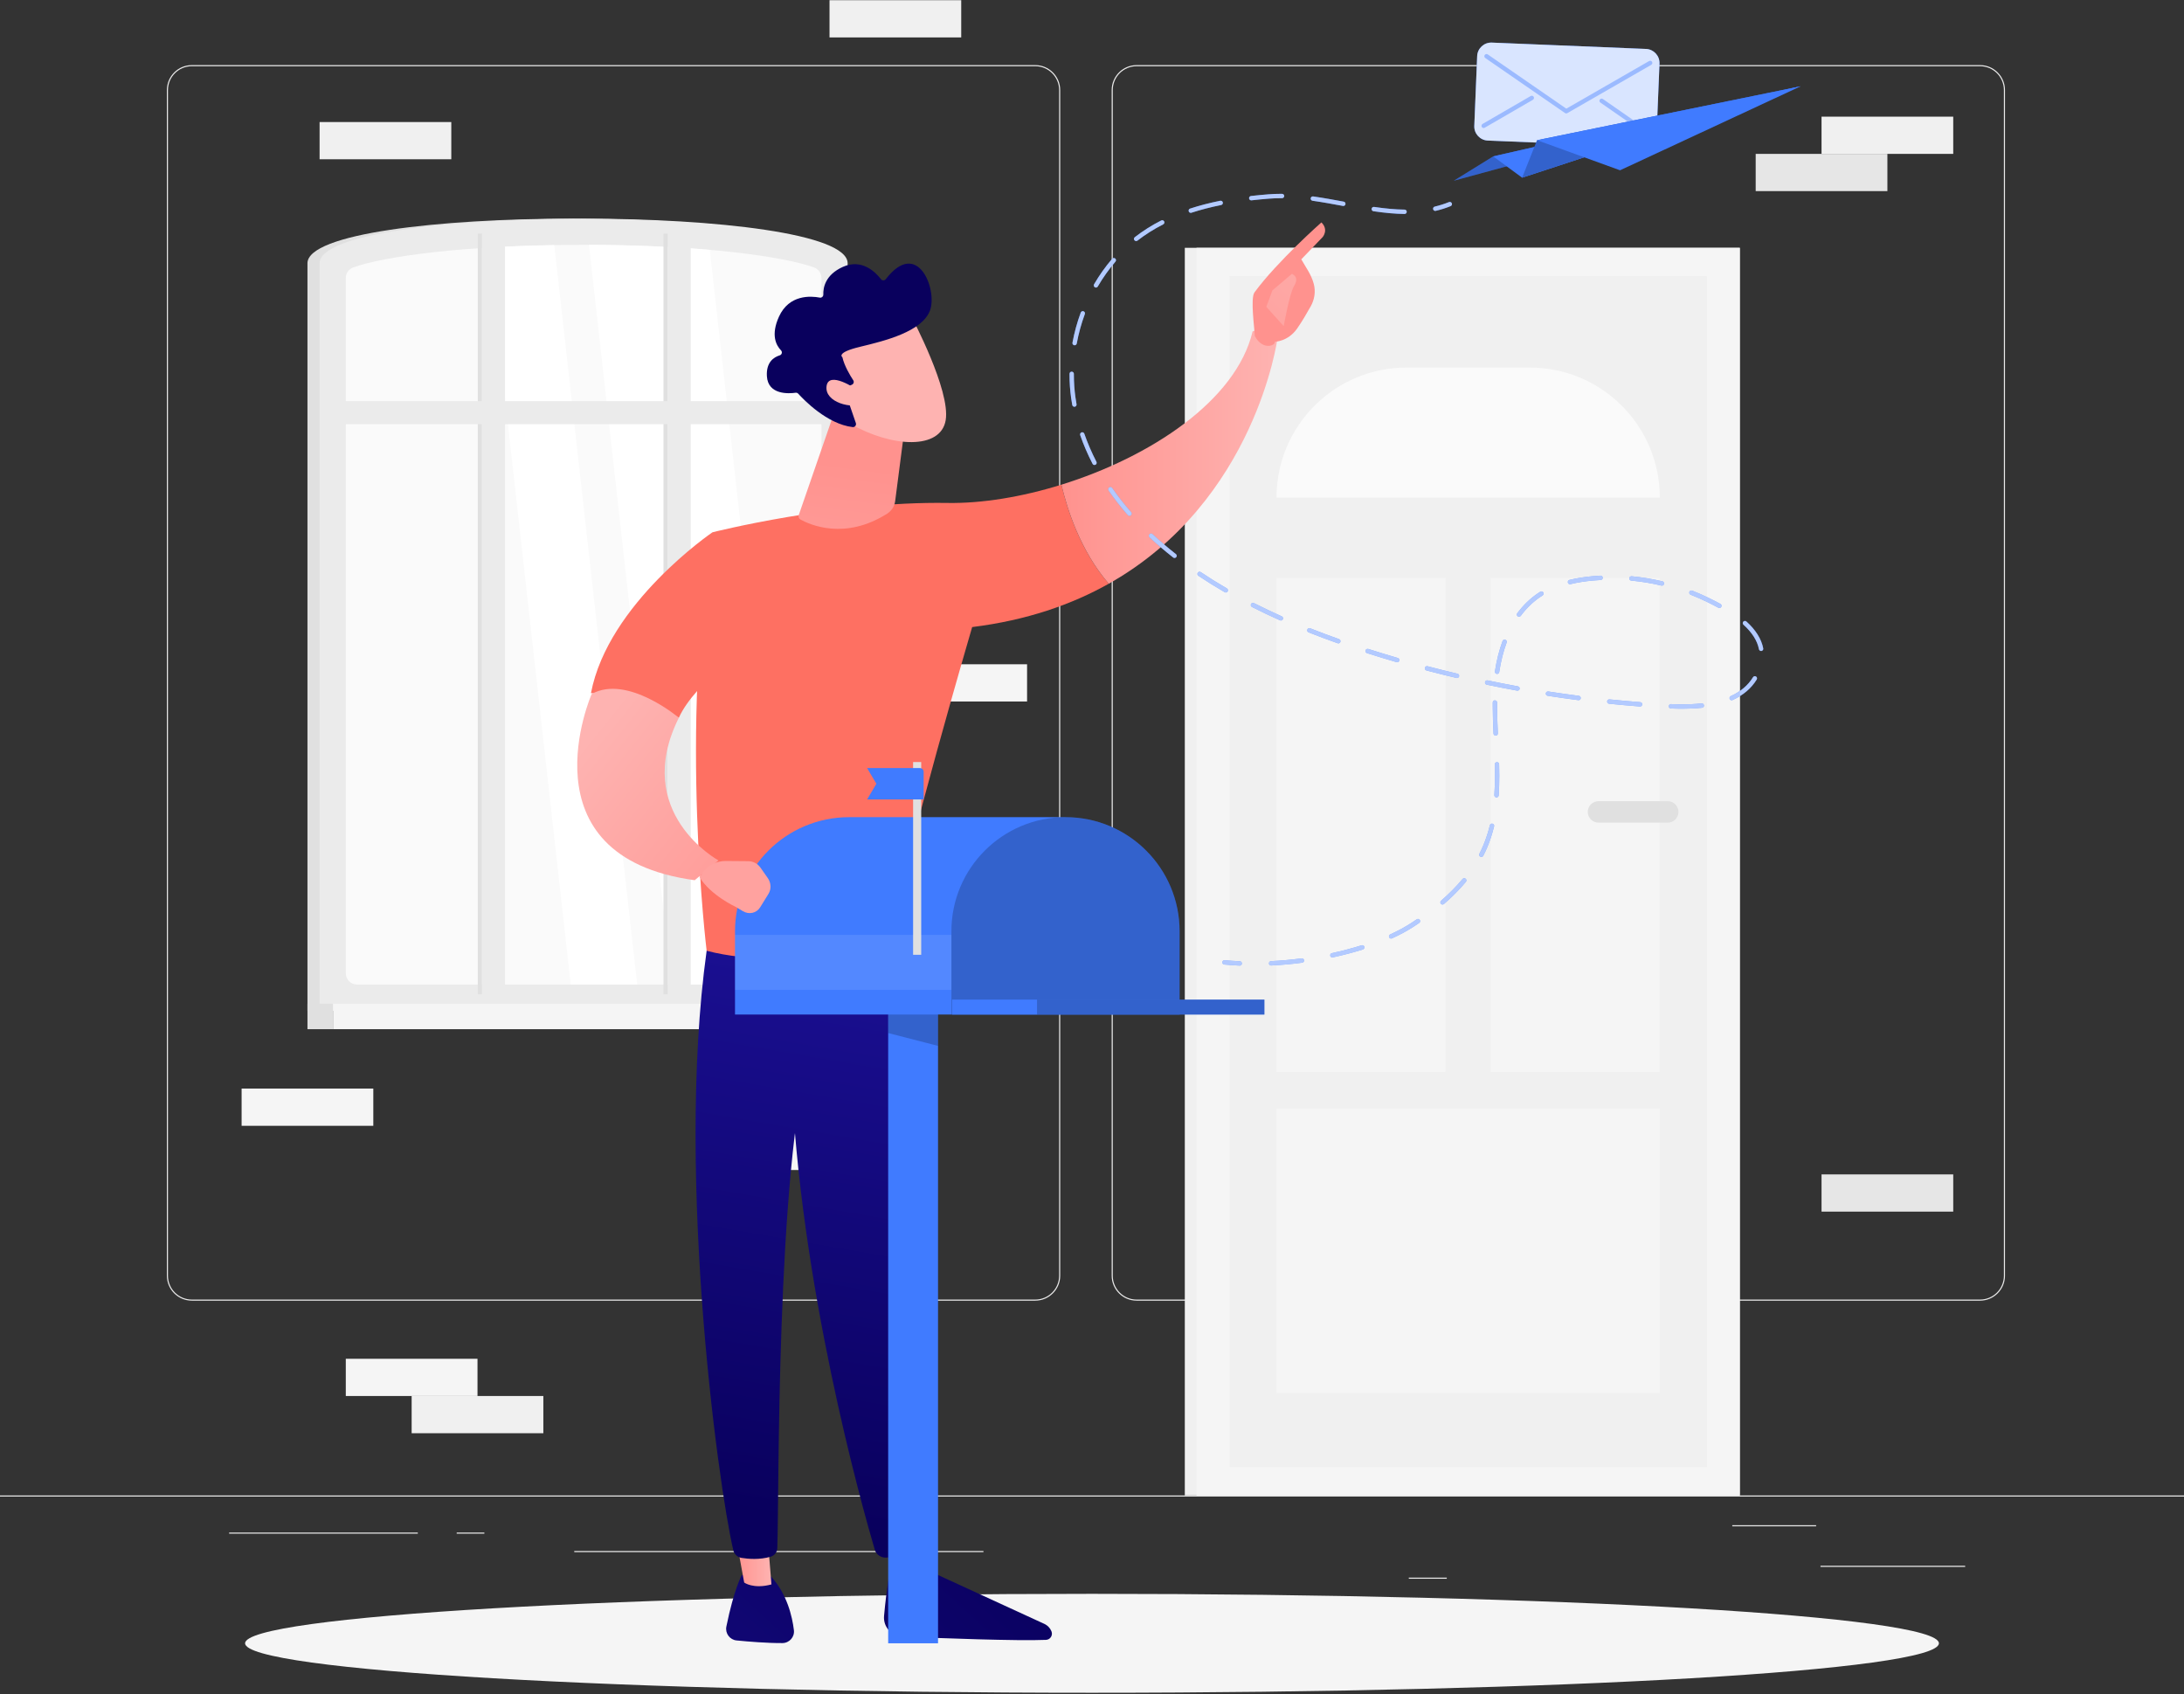 <svg width="874" height="678" viewBox="0 0 874 678" fill="none" xmlns="http://www.w3.org/2000/svg">
<rect x="0" y="0" width="874" height="678" fill="#333333" stroke="none"/>
<path d="M874 598.431H0V598.868H874V598.431Z" fill="#EBEBEB"/>
<path d="M786.428 626.567H728.53V627.004H786.428V626.567Z" fill="#EBEBEB"/>
<path d="M578.974 631.311H563.778V631.748H578.974V631.311Z" fill="#EBEBEB"/>
<path d="M726.78 610.335H693.232V610.772H726.78V610.335Z" fill="#EBEBEB"/>
<path d="M167.2 613.272H91.698V613.709H167.2V613.272Z" fill="#EBEBEB"/>
<path d="M193.833 613.272H182.763V613.709H193.833V613.272Z" fill="#EBEBEB"/>
<path d="M393.556 620.654H229.811V621.091H393.556V620.654Z" fill="#EBEBEB"/>
<path d="M414.301 520.474H76.764C71.263 520.474 66.786 515.998 66.786 510.497V36.034C66.786 30.533 71.263 26.056 76.764 26.056H414.301C419.8 26.056 424.277 30.533 424.277 36.034V510.497C424.277 515.998 419.8 520.474 414.301 520.474ZM76.764 26.495C71.502 26.495 67.223 30.774 67.223 36.035V510.499C67.223 515.76 71.502 520.039 76.764 520.039H414.301C419.56 520.039 423.84 515.76 423.84 510.499V36.034C423.84 30.774 419.56 26.493 414.301 26.493L76.764 26.495Z" fill="#EBEBEB"/>
<path d="M792.385 520.474H454.85C449.349 520.474 444.874 515.998 444.874 510.497V36.034C444.874 30.533 449.351 26.056 454.85 26.056H792.385C797.888 26.056 802.363 30.533 802.363 36.034V510.497C802.364 515.998 797.888 520.474 792.385 520.474ZM454.85 26.495C449.59 26.495 445.311 30.774 445.311 36.035V510.499C445.311 515.76 449.59 520.039 454.85 520.039H792.385C797.647 520.039 801.926 515.76 801.926 510.499V36.034C801.926 30.774 797.647 26.493 792.385 26.493L454.85 26.495Z" fill="#EBEBEB"/>
<path d="M696.24 99.168H474.139V598.433H696.24V99.168Z" fill="#F0F0F0"/>
<path d="M696.237 99.168H478.824V598.433H696.237V99.168Z" fill="#F5F5F5"/>
<path d="M682.989 587.102L682.989 110.496L492.074 110.496L492.074 587.102H682.989Z" fill="#F0F0F0"/>
<path d="M510.836 199.134C510.836 170.388 534.139 147.085 562.884 147.085H612.18C640.926 147.085 664.228 170.388 664.228 199.134H510.836Z" fill="#FAFAFA"/>
<path d="M664.229 557.476V443.617H510.835V557.476H664.229Z" fill="#F5F5F5"/>
<path d="M510.834 428.928H578.494V231.239H510.834V428.928Z" fill="#F5F5F5"/>
<path d="M596.567 428.928H664.227V231.239H596.567V428.928Z" fill="#F5F5F5"/>
<path d="M639.69 329.193H667.401C669.766 329.193 671.699 327.258 671.699 324.895C671.699 322.532 669.764 320.597 667.401 320.597H639.69C637.325 320.597 635.392 322.532 635.392 324.895C635.392 327.26 637.327 329.193 639.69 329.193Z" fill="#E0E0E0"/>
<path d="M682.99 587.102L682.99 110.496H679.554L679.554 587.102H682.99Z" fill="#F0F0F0"/>
<path d="M123.04 404.466H334.354V105.364C334.354 81.541 123.038 81.541 123.04 105.364V404.466Z" fill="#E0E0E0"/>
<path d="M127.896 404.466H339.21V105.364C339.209 81.541 127.895 81.541 127.896 105.364V404.466Z" fill="#EBEBEB"/>
<path d="M328.722 389.453V111.265C328.722 109.351 327.528 107.651 325.725 107.002C313.995 102.782 282.057 97.982 233.552 97.982C185.05 97.982 153.11 102.782 141.378 107.002C139.576 107.651 138.382 109.35 138.382 111.265V389.453C138.382 391.952 140.408 393.978 142.907 393.978H324.194C326.694 393.978 328.722 391.952 328.722 389.453Z" fill="#FAFAFA"/>
<path d="M284.047 99.991L316.997 393.969H268.874L235.697 97.981C254.401 98.035 270.587 98.82 284.047 99.991Z" fill="white"/>
<path d="M221.818 98.085L254.995 393.969H228.408L195.336 99.082C203.394 98.592 212.239 98.243 221.818 98.085Z" fill="white"/>
<path d="M202.084 397.863L202.084 93.468H192.858L192.858 397.863H202.084Z" fill="#EBEBEB"/>
<path d="M276.408 397.862L276.408 93.467H267.182L267.182 397.862H276.408Z" fill="#EBEBEB"/>
<path d="M267.183 397.862L267.183 93.467H265.515L265.515 397.862H267.183Z" fill="#E0E0E0"/>
<path d="M192.861 397.863L192.861 93.468H191.194L191.194 397.863H192.861Z" fill="#E0E0E0"/>
<path d="M134.998 169.749L334.27 169.749V160.523L134.998 160.523V169.749Z" fill="#EBEBEB"/>
<path d="M133.252 411.846H348.838V401.65H133.252V411.846Z" fill="#F5F5F5"/>
<path d="M133.25 401.649H123.04V411.846H133.25V401.649Z" fill="#E0E0E0"/>
<path d="M728.948 61.579L781.653 61.579V46.682L728.948 46.682V61.579Z" fill="#F0F0F0"/>
<path d="M702.596 76.475H755.302V61.579L702.596 61.579V76.475Z" fill="#E6E6E6"/>
<path d="M358.31 280.713H411.018V265.817H358.31V280.713Z" fill="#F5F5F5"/>
<path d="M280.131 468.188H332.837V453.291H280.131V468.188Z" fill="#F5F5F5"/>
<path d="M781.654 469.948H728.948V484.845H781.654V469.948Z" fill="#E6E6E6"/>
<path d="M331.958 14.977L384.664 14.977V0.08L331.958 0.08V14.977Z" fill="#F0F0F0"/>
<path d="M138.382 558.627H191.088V543.73H138.382V558.627Z" fill="#F5F5F5"/>
<path d="M96.687 450.503H149.393V435.607H96.687V450.503Z" fill="#F5F5F5"/>
<path d="M164.734 573.523H217.439V558.627H164.734V573.523Z" fill="#F0F0F0"/>
<path d="M180.598 48.837H127.893V63.733H180.598V48.837Z" fill="#F0F0F0"/>
<path d="M437 677.377C624.179 677.377 775.918 668.515 775.918 657.584C775.918 646.653 624.179 637.792 437 637.792C249.821 637.792 98.082 646.653 98.082 657.584C98.082 668.515 249.821 677.377 437 677.377Z" fill="#F5F5F5"/>
<path d="M356.722 624.422C356.722 624.422 354.748 635.594 353.781 646.653C353.403 650.975 356.735 654.728 361.07 654.908C375.797 655.522 407.299 656.714 418.603 656.21C420.302 656.134 421.414 654.394 420.785 652.814C420.258 651.489 419.241 650.418 417.946 649.823L365.91 625.907L356.722 624.422Z" fill="url(#paint0_linear_187_2221)"/>
<path d="M355.105 617.858L356.691 631.221C356.691 631.221 365.806 635.464 372.031 630.686L368.256 615.794L355.105 617.858Z" fill="url(#paint1_linear_187_2221)"/>
<path d="M356.298 366.631C355.613 370.121 352.622 540.773 370.863 617.248C371.161 618.496 370.528 619.782 369.341 620.267C366.544 621.41 361.058 623.065 354.485 623.287C352.449 623.355 350.624 622.032 350.05 620.078C344.836 602.334 319.85 513.435 316.59 428.512C312.948 333.619 316.59 425.281 316.59 425.281L318.726 366.623L356.298 366.631Z" fill="url(#paint2_linear_187_2221)"/>
<path d="M296.864 630.251C296.864 630.251 293.723 635.891 290.681 650.878C290.132 653.585 292.023 656.175 294.771 656.445C299.634 656.923 307.12 657.538 313.117 657.497C315.881 657.478 318.039 655.071 317.706 652.327C317.042 646.857 314.972 637.881 308.58 630.887L296.864 630.251Z" fill="url(#paint3_linear_187_2221)"/>
<path d="M294.104 613.063L297.81 633.271C297.81 633.271 301.473 635.996 308.719 634.02L306.951 612.277L294.104 613.063Z" fill="url(#paint4_linear_187_2221)"/>
<path d="M284.097 371.867C269.178 461.905 287.333 594.402 293.456 620.335C293.831 621.923 295.112 623.139 296.722 623.406C299.455 623.859 303.955 624.229 308.391 622.94C309.919 622.496 310.993 621.118 311.056 619.527C311.877 598.561 310.398 469.85 324.299 418.982C325.004 416.404 326.578 414.156 328.756 412.607L355.737 393.426L357.806 362.421L284.097 371.867Z" fill="url(#paint5_linear_187_2221)"/>
<path d="M379.161 201.263C334.451 200.524 285.119 213.002 285.119 213.002C271.792 290.765 282.789 380.459 282.789 380.459C317.402 389.536 356.448 374.909 356.448 374.909C362.201 342.406 389.042 250.932 389.042 250.932C410.887 248.221 428.883 241.918 443.702 233.586C432.398 220.483 427.069 203.81 424.754 193.954C408.947 198.867 392.951 201.491 379.161 201.263Z" fill="url(#paint6_linear_187_2221)"/>
<path d="M511.225 135.408C506.833 130.103 501.274 132.613 501.274 132.613C494.695 160.405 460.196 182.94 424.754 193.955C427.068 203.811 432.397 220.483 443.702 233.587C502.522 200.514 511.225 135.408 511.225 135.408Z" fill="url(#paint7_linear_187_2221)"/>
<path d="M510.16 136.757C510.62 138.218 505.298 140.443 502.164 134.467C502.055 131.603 500.313 119.335 502.024 117.001C511.138 104.576 528.808 89 528.808 89C531.794 91.947 529.334 94.841 529.334 94.841L520.762 103.771C522.555 107.011 524.742 109.746 525.767 113.665C526.544 116.633 526.069 119.804 524.57 122.505C523.065 125.216 521.012 128.74 519.071 131.497C515.398 136.718 510.16 136.757 510.16 136.757Z" fill="url(#paint8_linear_187_2221)"/>
<path d="M517.013 109.566L509.202 116.188L506.75 122.781L513.714 130.508C513.714 130.508 516.056 117.426 517.796 114.595C519.537 111.763 518.634 110.394 517.013 109.566Z" fill="url(#paint9_linear_187_2221)"/>
<path d="M302.269 256.295L285.121 213.003C285.121 213.003 243.359 241.378 236.492 277.355C244.383 277.936 257.612 280.12 271.667 287.217C278.009 272.944 302.269 256.295 302.269 256.295Z" fill="url(#paint10_linear_187_2221)"/>
<path d="M333.875 164.966L319.649 206.106C319.414 206.788 319.693 207.542 320.325 207.891C324.203 210.035 338.174 216.233 355.01 205.558C356.764 204.446 357.958 202.632 358.224 200.573L362.83 164.966H333.875Z" fill="url(#paint11_linear_187_2221)"/>
<path d="M364.828 126.869C364.828 126.869 380.45 156.275 378.447 168.153C376.445 180.031 357.084 179.179 340.178 169.531L328.365 137.779L364.828 126.869Z" fill="url(#paint12_linear_187_2221)"/>
<path d="M340.925 153.938C341.612 153.634 341.866 152.793 341.454 152.164C340.203 150.252 337.857 146.351 337.108 142.936C337.108 142.936 334.299 141.138 344.256 138.755C354.212 136.372 369.059 132.673 372.179 124.199C375.222 115.937 367.227 95.159 354.473 111.715C353.988 112.345 353.037 112.358 352.552 111.728C350.461 109.007 344.964 103.358 337.333 106.783C330.191 109.987 329.387 115.221 329.485 117.858C329.514 118.634 328.82 119.237 328.057 119.092C324.446 118.403 315.781 117.812 311.737 126.701C308.406 134.023 310.571 138.167 312.543 140.194C313.182 140.851 312.902 141.932 312.026 142.2C309.653 142.927 306.588 144.938 306.895 150.498C307.319 158.184 315.913 157.507 318.359 157.157C318.76 157.1 319.164 157.238 319.435 157.538C321.533 159.86 330.985 169.718 341.215 170.905C342.101 171.008 342.788 170.133 342.497 169.29L338.07 156.421C337.865 155.823 338.15 155.168 338.728 154.912L340.925 153.938Z" fill="url(#paint13_linear_187_2221)"/>
<path d="M342.705 155.765C342.705 155.765 331.582 148.133 330.77 154.56C329.957 160.987 340.786 163.869 346.15 161.473L342.705 155.765Z" fill="url(#paint14_linear_187_2221)"/>
<path d="M236.78 277.701C236.78 277.701 208.237 342.715 278.009 352.23L287.523 344.302C287.523 344.302 252.637 325.273 271.666 287.216C271.666 287.216 251.052 269.773 236.78 277.701Z" fill="url(#paint15_linear_187_2221)"/>
<path d="M355.434 657.584H375.384L375.384 370.192H355.434L355.434 657.584Z" fill="#407BFF"/>
<path opacity="0.2" d="M355.434 370.191H375.384V418.527L355.434 413.384V370.191Z" fill="black"/>
<path d="M294.14 405.98H472.054V372.66C472.054 347.441 451.611 326.999 426.392 326.999H339.8C314.582 326.999 294.139 347.441 294.139 372.66L294.14 405.98Z" fill="#407BFF"/>
<path d="M307.258 351.38L304.304 347.162C303.192 345.576 301.383 344.623 299.446 344.608L290.397 344.533C286.778 344.503 283.37 346.226 281.251 349.16L279.938 350.976C284.361 358.307 294.541 362.969 294.541 362.969L297.296 364.621C299.75 366.089 302.76 365.411 304.213 363.058L307.555 357.643C308.707 355.772 308.592 353.28 307.258 351.38Z" fill="#FFA29F"/>
<path opacity="0.1" d="M294.143 396.107H380.733V374.1H294.143V396.107Z" fill="white"/>
<path opacity="0.2" d="M380.733 405.98V372.66C380.733 347.441 401.176 326.999 426.395 326.999C451.613 326.999 472.056 347.441 472.056 372.66V405.98" fill="black"/>
<path d="M381 406H506V400H381V406Z" fill="#407BFF"/>
<path opacity="0.2" d="M415 406H506V400H415V406Z" fill="black"/>
<path d="M365.41 382.069H368.649V304.938H365.41V382.069Z" fill="#E0E0E0"/>
<path d="M347.003 319.903H369.627V308.834C369.627 308.018 368.965 307.355 368.148 307.355H347.001L350.703 313.629L347.003 319.903Z" fill="#407BFF"/>
<path d="M720.564 34.541L597.548 62.58L581.792 72.317L720.564 34.541Z" fill="#407BFF"/>
<path opacity="0.2" d="M597.548 62.58L581.792 72.317L720.564 34.541" fill="black"/>
<path d="M720.563 34.54L597.548 62.58L609.128 71.101L720.563 34.54Z" fill="#407BFF"/>
<path d="M657.096 58.78L595.384 56.245C592.289 56.118 589.861 53.482 589.988 50.386L591.137 22.442C591.264 19.347 593.9 16.919 596.996 17.046L658.706 19.581C661.801 19.709 664.229 22.345 664.102 25.44L662.953 53.384C662.827 56.478 660.191 58.906 657.096 58.78Z" fill="#407BFF"/>
<path opacity="0.8" d="M657.096 58.78L595.384 56.245C592.289 56.118 589.861 53.482 589.988 50.386L591.137 22.442C591.264 19.347 593.9 16.919 596.996 17.046L658.706 19.581C661.801 19.709 664.229 22.345 664.102 25.44L662.953 53.384C662.827 56.478 660.191 58.906 657.096 58.78Z" fill="white"/>
<path opacity="0.4" d="M626.774 45.383C626.6 45.383 626.427 45.33 626.278 45.229L594.382 23.216C593.986 22.942 593.886 22.398 594.159 22.002C594.433 21.605 594.977 21.505 595.375 21.778L626.818 43.477L659.934 24.431C660.354 24.19 660.887 24.335 661.128 24.753C661.369 25.171 661.224 25.706 660.806 25.947L627.213 45.269C627.075 45.344 626.925 45.383 626.774 45.383Z" fill="#407BFF"/>
<path opacity="0.4" d="M659.225 53.909C659.054 53.909 658.879 53.858 658.727 53.753L640.445 41.047C640.048 40.771 639.95 40.227 640.226 39.83C640.502 39.435 641.046 39.337 641.443 39.612L659.725 52.318C660.122 52.594 660.22 53.138 659.944 53.535C659.774 53.779 659.502 53.909 659.225 53.909Z" fill="#407BFF"/>
<path opacity="0.4" d="M593.737 51.218C593.434 51.218 593.142 51.062 592.98 50.782C592.739 50.365 592.88 49.83 593.298 49.589L612.561 38.424C612.979 38.181 613.514 38.324 613.755 38.742C613.996 39.16 613.855 39.695 613.437 39.936L594.172 51.099C594.036 51.181 593.885 51.218 593.737 51.218Z" fill="#407BFF"/>
<path d="M720.564 34.54L615.102 56.098L609.129 71.101L720.564 34.54Z" fill="#407BFF"/>
<path opacity="0.2" d="M720.564 34.54L615.102 56.098L609.129 71.101L720.564 34.54Z" fill="black"/>
<path d="M720.564 34.54L615.102 56.098L648.314 68.14L720.564 34.54Z" fill="#407BFF"/>
<path d="M574.362 84.393C573.965 84.393 573.607 84.122 573.512 83.72C573.402 83.25 573.694 82.779 574.163 82.669C576.126 82.208 578.043 81.601 579.858 80.867C580.307 80.687 580.814 80.904 580.996 81.35C581.177 81.797 580.961 82.306 580.513 82.487C578.615 83.255 576.613 83.888 574.563 84.37C574.497 84.386 574.428 84.393 574.362 84.393Z" fill="#407BFF"/>
<path d="M508.672 386.358C508.209 386.358 507.822 385.995 507.8 385.526C507.777 385.044 508.148 384.635 508.63 384.61C512.675 384.415 516.798 384.04 520.882 383.504C521.357 383.439 521.799 383.777 521.862 384.256C521.925 384.734 521.59 385.173 521.111 385.236C516.98 385.78 512.809 386.157 508.717 386.357C508.702 386.358 508.688 386.358 508.672 386.358ZM533.184 383.133C532.782 383.133 532.419 382.854 532.331 382.445C532.23 381.973 532.529 381.508 533.001 381.405C537.115 380.515 541.113 379.459 544.884 378.269C545.343 378.124 545.834 378.379 545.98 378.839C546.125 379.298 545.869 379.789 545.41 379.934C541.589 381.141 537.537 382.21 533.369 383.112C533.306 383.128 533.244 383.133 533.184 383.133ZM556.705 375.58C556.373 375.58 556.057 375.391 555.91 375.07C555.709 374.631 555.903 374.112 556.342 373.911C559.53 372.455 562.404 370.892 564.884 369.265C565.576 368.81 566.269 368.349 566.956 367.879C567.356 367.606 567.898 367.709 568.17 368.108C568.441 368.506 568.34 369.05 567.941 369.322C567.246 369.798 566.545 370.265 565.844 370.726C563.29 372.401 560.338 374.007 557.069 375.5C556.95 375.556 556.828 375.58 556.705 375.58ZM577.272 361.963C577.027 361.963 576.785 361.86 576.611 361.661C576.295 361.296 576.335 360.743 576.701 360.429C579.945 357.618 582.836 354.697 585.29 351.744C585.6 351.374 586.15 351.323 586.521 351.631C586.891 351.94 586.942 352.491 586.635 352.861C584.119 355.887 581.161 358.876 577.846 361.75C577.678 361.893 577.475 361.963 577.272 361.963ZM592.812 342.908C592.677 342.908 592.541 342.877 592.413 342.812C591.983 342.592 591.814 342.066 592.034 341.636C592.599 340.535 593.123 339.407 593.593 338.283C594.654 335.75 595.539 333.044 596.221 330.242C596.334 329.774 596.81 329.485 597.276 329.601C597.745 329.714 598.033 330.188 597.918 330.657C597.213 333.548 596.301 336.341 595.205 338.96C594.717 340.124 594.174 341.293 593.59 342.433C593.436 342.735 593.13 342.908 592.812 342.908ZM598.879 319.101C598.86 319.101 598.839 319.101 598.82 319.099C598.339 319.066 597.974 318.65 598.007 318.169C598.168 315.785 598.246 313.271 598.246 310.483C598.246 308.953 598.222 307.42 598.184 305.884C598.171 305.402 598.552 304.999 599.035 304.987C599.521 304.94 599.919 305.354 599.932 305.839C599.972 307.389 599.996 308.938 599.996 310.481C599.996 313.308 599.918 315.862 599.753 318.284C599.72 318.747 599.335 319.101 598.879 319.101ZM598.544 294.375C598.079 294.375 597.692 294.01 597.671 293.54C597.512 289.984 597.364 286.17 597.364 282.354L597.369 281.127C597.372 280.645 597.706 280.225 598.25 280.26C598.732 280.264 599.12 280.659 599.117 281.141L599.112 282.356C599.112 286.135 599.259 289.928 599.418 293.463C599.439 293.945 599.066 294.352 598.584 294.375C598.572 294.373 598.558 294.375 598.544 294.375ZM673.281 283.607C671.692 283.607 670.136 283.567 668.642 283.501C668.16 283.48 667.785 283.073 667.806 282.59C667.827 282.108 668.236 281.734 668.717 281.755C670.187 281.819 671.717 281.859 673.281 281.859C676.024 281.859 678.602 281.73 680.946 281.478C681.423 281.424 681.857 281.774 681.909 282.253C681.962 282.733 681.614 283.163 681.135 283.216C678.73 283.475 676.087 283.607 673.281 283.607ZM656.334 282.718C656.312 282.718 656.289 282.718 656.266 282.716C652.169 282.401 648.017 282.027 643.922 281.606C643.441 281.557 643.093 281.127 643.142 280.646C643.191 280.166 643.618 279.809 644.102 279.867C648.182 280.286 652.319 280.659 656.401 280.973C656.881 281.01 657.242 281.429 657.205 281.912C657.17 282.37 656.787 282.718 656.334 282.718ZM692.993 280.215C692.661 280.215 692.343 280.024 692.196 279.701C691.997 279.262 692.193 278.743 692.632 278.543C696.556 276.766 699.547 274.228 701.52 270.997C701.772 270.585 702.308 270.455 702.723 270.707C703.135 270.959 703.265 271.497 703.013 271.91C700.852 275.444 697.603 278.211 693.353 280.136C693.236 280.19 693.114 280.215 692.993 280.215ZM631.726 280.183C631.687 280.183 631.651 280.181 631.612 280.176C627.541 279.65 623.412 279.063 619.341 278.428C618.864 278.355 618.537 277.907 618.612 277.43C618.688 276.953 619.132 276.628 619.611 276.701C623.666 277.332 627.781 277.918 631.836 278.442C632.315 278.503 632.652 278.942 632.591 279.421C632.533 279.861 632.158 280.183 631.726 280.183ZM607.278 276.378C607.226 276.378 607.174 276.372 607.121 276.364C603.08 275.628 598.986 274.827 594.957 273.985C594.485 273.885 594.181 273.422 594.28 272.95C594.38 272.478 594.843 272.177 595.315 272.273C599.33 273.112 603.407 273.91 607.434 274.644C607.909 274.731 608.224 275.186 608.137 275.659C608.061 276.082 607.693 276.378 607.278 276.378ZM583.062 271.317C582.995 271.317 582.927 271.31 582.859 271.293C578.858 270.349 574.813 269.339 570.834 268.29C570.368 268.167 570.088 267.688 570.212 267.222C570.334 266.755 570.81 266.475 571.28 266.599C575.243 267.645 579.274 268.65 583.261 269.592C583.731 269.702 584.021 270.174 583.911 270.644C583.817 271.045 583.457 271.317 583.062 271.317ZM599.107 269.676C599.065 269.676 599.021 269.672 598.977 269.667C598.5 269.595 598.171 269.151 598.241 268.674C598.886 264.355 599.914 260.265 601.295 256.52C601.461 256.068 601.964 255.839 602.417 256.003C602.87 256.171 603.102 256.673 602.935 257.125C601.594 260.759 600.598 264.731 599.97 268.933C599.905 269.365 599.533 269.676 599.107 269.676ZM559.138 265.01C559.058 265.01 558.974 264.998 558.894 264.976C554.947 263.825 550.958 262.607 547.041 261.352C546.581 261.205 546.327 260.712 546.474 260.252C546.621 259.793 547.116 259.541 547.574 259.686C551.477 260.936 555.45 262.149 559.383 263.296C559.846 263.43 560.112 263.916 559.978 264.379C559.866 264.762 559.516 265.01 559.138 265.01ZM704.761 260.502C704.35 260.502 703.985 260.212 703.904 259.796C703.244 256.4 701.16 253.103 697.709 249.993C697.351 249.67 697.321 249.118 697.645 248.759C697.968 248.401 698.52 248.373 698.879 248.695C702.616 252.061 704.883 255.685 705.619 259.462C705.712 259.936 705.402 260.394 704.929 260.487C704.873 260.497 704.817 260.502 704.761 260.502ZM535.581 257.449C535.485 257.449 535.385 257.433 535.289 257.398C531.31 255.987 527.402 254.522 523.67 253.042C523.221 252.864 523.002 252.355 523.179 251.907C523.357 251.458 523.864 251.238 524.313 251.416C528.024 252.888 531.913 254.346 535.871 255.75C536.325 255.91 536.565 256.41 536.402 256.865C536.276 257.225 535.941 257.449 535.581 257.449ZM512.586 248.305C512.467 248.305 512.346 248.28 512.229 248.228C508.38 246.508 504.61 244.714 501.019 242.893C500.589 242.675 500.416 242.148 500.635 241.718C500.853 241.288 501.379 241.115 501.809 241.334C505.375 243.141 509.119 244.924 512.942 246.632C513.383 246.83 513.58 247.345 513.385 247.786C513.239 248.111 512.92 248.305 512.586 248.305ZM607.881 246.796C607.701 246.796 607.52 246.74 607.362 246.625C606.974 246.338 606.892 245.791 607.179 245.403C609.561 242.18 612.358 239.477 615.494 237.373C615.793 237.172 616.095 236.976 616.399 236.787C616.808 236.532 617.349 236.656 617.604 237.067C617.859 237.476 617.735 238.016 617.324 238.271C617.036 238.451 616.751 238.635 616.468 238.825C613.499 240.818 610.848 243.382 608.584 246.443C608.415 246.674 608.149 246.796 607.881 246.796ZM688.066 243.299C687.926 243.299 687.783 243.265 687.65 243.194C686.185 242.4 684.743 241.668 683.383 240.995C681.165 239.897 678.868 238.881 676.555 237.976C676.106 237.799 675.884 237.292 676.06 236.843C676.237 236.392 676.742 236.174 677.193 236.349C679.551 237.271 681.894 238.308 684.159 239.428C685.538 240.11 686.999 240.851 688.483 241.657C688.908 241.888 689.066 242.418 688.835 242.842C688.676 243.132 688.375 243.299 688.066 243.299ZM490.54 237.09C490.391 237.09 490.239 237.051 490.101 236.971C486.451 234.852 482.903 232.639 479.559 230.395C479.159 230.126 479.052 229.582 479.32 229.182C479.589 228.781 480.131 228.675 480.533 228.942C483.847 231.166 487.362 233.358 490.979 235.459C491.396 235.702 491.538 236.237 491.295 236.653C491.134 236.934 490.841 237.09 490.54 237.09ZM665.076 234.347C665.01 234.347 664.941 234.34 664.873 234.324C660.904 233.382 656.839 232.716 652.796 232.342C652.316 232.298 651.963 231.872 652.006 231.391C652.05 230.91 652.483 230.559 652.957 230.601C657.082 230.982 661.227 231.662 665.277 232.622C665.745 232.734 666.037 233.204 665.926 233.674C665.831 234.076 665.473 234.347 665.076 234.347ZM628.277 233.777C627.884 233.777 627.525 233.508 627.429 233.109C627.316 232.639 627.604 232.167 628.073 232.054C630.934 231.361 633.988 230.876 637.405 230.57C638.426 230.477 639.449 230.405 640.473 230.351C640.966 230.325 641.366 230.695 641.392 231.178C641.419 231.66 641.048 232.071 640.566 232.097C639.564 232.15 638.562 232.221 637.563 232.311C634.231 232.608 631.261 233.08 628.485 233.753C628.415 233.768 628.345 233.777 628.277 233.777ZM470.032 223.284C469.844 223.284 469.653 223.223 469.494 223.097C466.18 220.498 462.997 217.779 460.032 215.019C459.679 214.691 459.66 214.137 459.988 213.784C460.319 213.43 460.871 213.411 461.224 213.74C464.152 216.467 467.297 219.152 470.573 221.721C470.952 222.018 471.018 222.569 470.721 222.948C470.548 223.169 470.293 223.284 470.032 223.284ZM451.988 206.409C451.745 206.409 451.504 206.309 451.331 206.112C448.563 202.965 445.978 199.661 443.652 196.29C443.377 195.893 443.477 195.347 443.874 195.075C444.27 194.799 444.816 194.9 445.09 195.297C447.38 198.613 449.922 201.862 452.645 204.958C452.963 205.32 452.928 205.872 452.566 206.192C452.399 206.337 452.194 206.409 451.988 206.409ZM437.999 186.073C437.682 186.073 437.376 185.899 437.221 185.599C435.28 181.842 433.618 177.986 432.277 174.135C432.118 173.679 432.359 173.181 432.816 173.022C433.272 172.861 433.77 173.104 433.927 173.56C435.242 177.333 436.871 181.113 438.775 184.796C438.997 185.225 438.829 185.753 438.399 185.975C438.269 186.041 438.133 186.073 437.999 186.073ZM429.954 162.773C429.538 162.773 429.171 162.476 429.094 162.053C428.928 161.122 428.778 160.188 428.645 159.249C428.217 156.208 428 153.079 428 149.947L428.002 149.588C428.003 149.106 428.4 148.7 428.879 148.718C429.362 148.72 429.751 149.113 429.75 149.595L429.748 149.947C429.748 152.997 429.959 156.045 430.376 159.007C430.505 159.922 430.652 160.837 430.814 161.746C430.9 162.221 430.584 162.676 430.108 162.759C430.057 162.768 430.005 162.773 429.954 162.773ZM430.042 138.167C429.989 138.167 429.937 138.162 429.883 138.153C429.409 138.065 429.094 137.609 429.182 137.136C429.935 133.047 431.049 128.988 432.494 125.074C432.662 124.622 433.164 124.389 433.616 124.557C434.069 124.723 434.302 125.226 434.134 125.679C432.723 129.5 431.636 133.459 430.902 137.452C430.823 137.871 430.456 138.167 430.042 138.167ZM438.575 115.071C438.427 115.071 438.275 115.032 438.137 114.952C437.719 114.709 437.577 114.174 437.82 113.756C439.942 110.111 442.381 106.68 445.067 103.555C445.382 103.188 445.934 103.147 446.3 103.462C446.667 103.777 446.707 104.329 446.392 104.694C443.774 107.739 441.398 111.083 439.329 114.635C439.17 114.915 438.876 115.071 438.575 115.071ZM454.662 96.47C454.402 96.47 454.145 96.355 453.972 96.133C453.676 95.752 453.745 95.203 454.126 94.906C457.337 92.408 460.896 90.158 464.705 88.218C465.135 87.998 465.661 88.169 465.879 88.601C466.098 89.031 465.926 89.557 465.496 89.775C461.785 91.665 458.321 93.855 455.197 96.285C455.04 96.409 454.851 96.47 454.662 96.47ZM562.08 85.624C562.077 85.624 562.073 85.624 562.068 85.624C558.361 85.575 554.41 85.227 549.638 84.529C549.161 84.46 548.83 84.016 548.9 83.538C548.97 83.061 549.414 82.731 549.892 82.801C554.585 83.488 558.462 83.83 562.091 83.876C562.573 83.883 562.96 84.278 562.953 84.762C562.947 85.239 562.558 85.624 562.08 85.624ZM476.531 85.171C476.163 85.171 475.822 84.937 475.701 84.568C475.551 84.11 475.803 83.615 476.261 83.465C479.999 82.243 484.06 81.191 488.329 80.332C488.804 80.24 489.264 80.544 489.358 81.018C489.453 81.491 489.147 81.951 488.673 82.047C484.471 82.892 480.477 83.926 476.804 85.127C476.713 85.157 476.621 85.171 476.531 85.171ZM537.575 82.423C537.523 82.423 537.469 82.418 537.414 82.409C533.663 81.712 529.412 80.92 525.255 80.331C524.778 80.263 524.444 79.82 524.512 79.343C524.58 78.866 525.019 78.532 525.5 78.6C529.693 79.195 533.966 79.99 537.734 80.691C538.21 80.78 538.521 81.236 538.433 81.71C538.356 82.129 537.989 82.423 537.575 82.423ZM500.724 80.172C500.287 80.172 499.907 79.843 499.857 79.397C499.803 78.918 500.145 78.485 500.626 78.429C502.851 78.174 505.22 77.945 507.663 77.751C509.217 77.628 510.841 77.565 512.493 77.565L513.066 77.569C513.549 77.572 513.937 77.968 513.933 78.452C513.928 78.934 513.472 79.312 513.052 79.317L512.493 79.313C510.887 79.313 509.308 79.375 507.801 79.493C505.377 79.686 503.031 79.913 500.825 80.166C500.79 80.17 500.757 80.172 500.724 80.172Z" fill="#407BFF"/>
<path d="M496.122 386.402C496.108 386.402 496.096 386.402 496.084 386.402C494 386.309 491.933 386.166 489.938 385.973C489.457 385.926 489.106 385.5 489.151 385.019C489.199 384.538 489.622 384.187 490.106 384.232C492.071 384.423 494.107 384.565 496.161 384.654C496.643 384.675 497.017 385.084 496.996 385.566C496.974 386.035 496.587 386.402 496.122 386.402Z" fill="#407BFF"/>
<g opacity="0.6">
<path d="M574.362 84.393C573.965 84.393 573.607 84.122 573.512 83.72C573.402 83.25 573.694 82.779 574.163 82.669C576.126 82.208 578.043 81.601 579.858 80.867C580.307 80.687 580.814 80.904 580.996 81.35C581.177 81.797 580.961 82.306 580.513 82.487C578.615 83.255 576.613 83.888 574.563 84.37C574.497 84.386 574.428 84.393 574.362 84.393Z" fill="white"/>
<path d="M508.672 386.358C508.209 386.358 507.822 385.995 507.8 385.526C507.777 385.044 508.148 384.635 508.63 384.61C512.675 384.415 516.798 384.04 520.882 383.504C521.357 383.439 521.799 383.777 521.862 384.256C521.925 384.734 521.59 385.173 521.111 385.236C516.98 385.78 512.809 386.157 508.717 386.357C508.702 386.358 508.688 386.358 508.672 386.358ZM533.184 383.133C532.782 383.133 532.419 382.854 532.331 382.445C532.23 381.973 532.529 381.508 533.001 381.405C537.115 380.515 541.113 379.459 544.884 378.269C545.343 378.124 545.834 378.379 545.98 378.839C546.125 379.298 545.869 379.789 545.41 379.934C541.589 381.141 537.537 382.21 533.369 383.112C533.306 383.128 533.244 383.133 533.184 383.133ZM556.705 375.58C556.373 375.58 556.057 375.391 555.91 375.07C555.709 374.631 555.903 374.112 556.342 373.911C559.53 372.455 562.404 370.892 564.884 369.265C565.576 368.81 566.269 368.349 566.956 367.879C567.356 367.606 567.898 367.709 568.17 368.108C568.441 368.506 568.34 369.05 567.941 369.322C567.246 369.798 566.545 370.265 565.844 370.726C563.29 372.401 560.338 374.007 557.069 375.5C556.95 375.556 556.828 375.58 556.705 375.58ZM577.272 361.963C577.027 361.963 576.785 361.86 576.611 361.661C576.295 361.296 576.335 360.743 576.701 360.429C579.945 357.618 582.836 354.697 585.29 351.744C585.6 351.374 586.15 351.323 586.521 351.631C586.891 351.94 586.942 352.491 586.635 352.861C584.119 355.887 581.161 358.876 577.846 361.75C577.678 361.893 577.475 361.963 577.272 361.963ZM592.812 342.908C592.677 342.908 592.541 342.877 592.413 342.812C591.983 342.592 591.814 342.066 592.034 341.636C592.599 340.535 593.123 339.407 593.593 338.283C594.654 335.75 595.539 333.044 596.221 330.242C596.334 329.774 596.81 329.485 597.276 329.601C597.745 329.714 598.033 330.188 597.918 330.657C597.213 333.548 596.301 336.341 595.205 338.96C594.717 340.124 594.174 341.293 593.59 342.433C593.436 342.735 593.13 342.908 592.812 342.908ZM598.879 319.101C598.86 319.101 598.839 319.101 598.82 319.099C598.339 319.066 597.974 318.65 598.007 318.169C598.168 315.785 598.246 313.271 598.246 310.483C598.246 308.953 598.222 307.42 598.184 305.884C598.171 305.402 598.552 304.999 599.035 304.987C599.521 304.94 599.919 305.354 599.932 305.839C599.972 307.389 599.996 308.938 599.996 310.481C599.996 313.308 599.918 315.862 599.753 318.284C599.72 318.747 599.335 319.101 598.879 319.101ZM598.544 294.375C598.079 294.375 597.692 294.01 597.671 293.54C597.512 289.984 597.364 286.17 597.364 282.354L597.369 281.127C597.372 280.645 597.706 280.225 598.25 280.26C598.732 280.264 599.12 280.659 599.117 281.141L599.112 282.356C599.112 286.135 599.259 289.928 599.418 293.463C599.439 293.945 599.066 294.352 598.584 294.375C598.572 294.373 598.558 294.375 598.544 294.375ZM673.281 283.607C671.692 283.607 670.136 283.567 668.642 283.501C668.16 283.48 667.785 283.073 667.806 282.59C667.827 282.108 668.236 281.734 668.717 281.755C670.187 281.819 671.717 281.859 673.281 281.859C676.024 281.859 678.602 281.73 680.946 281.478C681.423 281.424 681.857 281.774 681.909 282.253C681.962 282.733 681.614 283.163 681.135 283.216C678.73 283.475 676.087 283.607 673.281 283.607ZM656.334 282.718C656.312 282.718 656.289 282.718 656.266 282.716C652.169 282.401 648.017 282.027 643.922 281.606C643.441 281.557 643.093 281.127 643.142 280.646C643.191 280.166 643.618 279.809 644.102 279.867C648.182 280.286 652.319 280.659 656.401 280.973C656.881 281.01 657.242 281.429 657.205 281.912C657.17 282.37 656.787 282.718 656.334 282.718ZM692.993 280.215C692.661 280.215 692.343 280.024 692.196 279.701C691.997 279.262 692.193 278.743 692.632 278.543C696.556 276.766 699.547 274.228 701.52 270.997C701.772 270.585 702.308 270.455 702.723 270.707C703.135 270.959 703.265 271.497 703.013 271.91C700.852 275.444 697.603 278.211 693.353 280.136C693.236 280.19 693.114 280.215 692.993 280.215ZM631.726 280.183C631.687 280.183 631.651 280.181 631.612 280.176C627.541 279.65 623.412 279.063 619.341 278.428C618.864 278.355 618.537 277.907 618.612 277.43C618.688 276.953 619.132 276.628 619.611 276.701C623.666 277.332 627.781 277.918 631.836 278.442C632.315 278.503 632.652 278.942 632.591 279.421C632.533 279.861 632.158 280.183 631.726 280.183ZM607.278 276.378C607.226 276.378 607.174 276.372 607.121 276.364C603.08 275.628 598.986 274.827 594.957 273.985C594.485 273.885 594.181 273.422 594.28 272.95C594.38 272.478 594.843 272.177 595.315 272.273C599.33 273.112 603.407 273.91 607.434 274.644C607.909 274.731 608.224 275.186 608.137 275.659C608.061 276.082 607.693 276.378 607.278 276.378ZM583.062 271.317C582.995 271.317 582.927 271.31 582.859 271.293C578.858 270.349 574.813 269.339 570.834 268.29C570.368 268.167 570.088 267.688 570.212 267.222C570.334 266.755 570.81 266.475 571.28 266.599C575.243 267.645 579.274 268.65 583.261 269.592C583.731 269.702 584.021 270.174 583.911 270.644C583.817 271.045 583.457 271.317 583.062 271.317ZM599.107 269.676C599.065 269.676 599.021 269.672 598.977 269.667C598.5 269.595 598.171 269.151 598.241 268.674C598.886 264.355 599.914 260.265 601.295 256.52C601.461 256.068 601.964 255.839 602.417 256.003C602.87 256.171 603.102 256.673 602.935 257.125C601.594 260.759 600.598 264.731 599.97 268.933C599.905 269.365 599.533 269.676 599.107 269.676ZM559.138 265.01C559.058 265.01 558.974 264.998 558.894 264.976C554.947 263.825 550.958 262.607 547.041 261.352C546.581 261.205 546.327 260.712 546.474 260.252C546.621 259.793 547.116 259.541 547.574 259.686C551.477 260.936 555.45 262.149 559.383 263.296C559.846 263.43 560.112 263.916 559.978 264.379C559.866 264.762 559.516 265.01 559.138 265.01ZM704.761 260.502C704.35 260.502 703.985 260.212 703.904 259.796C703.244 256.4 701.16 253.103 697.709 249.993C697.351 249.67 697.321 249.118 697.645 248.759C697.968 248.401 698.52 248.373 698.879 248.695C702.616 252.061 704.883 255.685 705.619 259.462C705.712 259.936 705.402 260.394 704.929 260.487C704.873 260.497 704.817 260.502 704.761 260.502ZM535.581 257.449C535.485 257.449 535.385 257.433 535.289 257.398C531.31 255.987 527.402 254.522 523.67 253.042C523.221 252.864 523.002 252.355 523.179 251.907C523.357 251.458 523.864 251.238 524.313 251.416C528.024 252.888 531.913 254.346 535.871 255.75C536.325 255.91 536.565 256.41 536.402 256.865C536.276 257.225 535.941 257.449 535.581 257.449ZM512.586 248.305C512.467 248.305 512.346 248.28 512.229 248.228C508.38 246.508 504.61 244.714 501.019 242.893C500.589 242.675 500.416 242.148 500.635 241.718C500.853 241.288 501.379 241.115 501.809 241.334C505.375 243.141 509.119 244.924 512.942 246.632C513.383 246.83 513.58 247.345 513.385 247.786C513.239 248.111 512.92 248.305 512.586 248.305ZM607.881 246.796C607.701 246.796 607.52 246.74 607.362 246.625C606.974 246.338 606.892 245.791 607.179 245.403C609.561 242.18 612.358 239.477 615.494 237.373C615.793 237.172 616.095 236.976 616.399 236.787C616.808 236.532 617.349 236.656 617.604 237.067C617.859 237.476 617.735 238.016 617.324 238.271C617.036 238.451 616.751 238.635 616.468 238.825C613.499 240.818 610.848 243.382 608.584 246.443C608.415 246.674 608.149 246.796 607.881 246.796ZM688.066 243.299C687.926 243.299 687.783 243.265 687.65 243.194C686.185 242.4 684.743 241.668 683.383 240.995C681.165 239.897 678.868 238.881 676.555 237.976C676.106 237.799 675.884 237.292 676.06 236.843C676.237 236.392 676.742 236.174 677.193 236.349C679.551 237.271 681.894 238.308 684.159 239.428C685.538 240.11 686.999 240.851 688.483 241.657C688.908 241.888 689.066 242.418 688.835 242.842C688.676 243.132 688.375 243.299 688.066 243.299ZM490.54 237.09C490.391 237.09 490.239 237.051 490.101 236.971C486.451 234.852 482.903 232.639 479.559 230.395C479.159 230.126 479.052 229.582 479.32 229.182C479.589 228.781 480.131 228.675 480.533 228.942C483.847 231.166 487.362 233.358 490.979 235.459C491.396 235.702 491.538 236.237 491.295 236.653C491.134 236.934 490.841 237.09 490.54 237.09ZM665.076 234.347C665.01 234.347 664.941 234.34 664.873 234.324C660.904 233.382 656.839 232.716 652.796 232.342C652.316 232.298 651.963 231.872 652.006 231.391C652.05 230.91 652.483 230.559 652.957 230.601C657.082 230.982 661.227 231.662 665.277 232.622C665.745 232.734 666.037 233.204 665.926 233.674C665.831 234.076 665.473 234.347 665.076 234.347ZM628.277 233.777C627.884 233.777 627.525 233.508 627.429 233.109C627.316 232.639 627.604 232.167 628.073 232.054C630.934 231.361 633.988 230.876 637.405 230.57C638.426 230.477 639.449 230.405 640.473 230.351C640.966 230.325 641.366 230.695 641.392 231.178C641.419 231.66 641.048 232.071 640.566 232.097C639.564 232.15 638.562 232.221 637.563 232.311C634.231 232.608 631.261 233.08 628.485 233.753C628.415 233.768 628.345 233.777 628.277 233.777ZM470.032 223.284C469.844 223.284 469.653 223.223 469.494 223.097C466.18 220.498 462.997 217.779 460.032 215.019C459.679 214.691 459.66 214.137 459.988 213.784C460.319 213.43 460.871 213.411 461.224 213.74C464.152 216.467 467.297 219.152 470.573 221.721C470.952 222.018 471.018 222.569 470.721 222.948C470.548 223.169 470.293 223.284 470.032 223.284ZM451.988 206.409C451.745 206.409 451.504 206.309 451.331 206.112C448.563 202.965 445.978 199.661 443.652 196.29C443.377 195.893 443.477 195.347 443.874 195.075C444.27 194.799 444.816 194.9 445.09 195.297C447.38 198.613 449.922 201.862 452.645 204.958C452.963 205.32 452.928 205.872 452.566 206.192C452.399 206.337 452.194 206.409 451.988 206.409ZM437.999 186.073C437.682 186.073 437.376 185.899 437.221 185.599C435.28 181.842 433.618 177.986 432.277 174.135C432.118 173.679 432.359 173.181 432.816 173.022C433.272 172.861 433.77 173.104 433.927 173.56C435.242 177.333 436.871 181.113 438.775 184.796C438.997 185.225 438.829 185.753 438.399 185.975C438.269 186.041 438.133 186.073 437.999 186.073ZM429.954 162.773C429.538 162.773 429.171 162.476 429.094 162.053C428.928 161.122 428.778 160.188 428.645 159.249C428.217 156.208 428 153.079 428 149.947L428.002 149.588C428.003 149.106 428.4 148.7 428.879 148.718C429.362 148.72 429.751 149.113 429.75 149.595L429.748 149.947C429.748 152.997 429.959 156.045 430.376 159.007C430.505 159.922 430.652 160.837 430.814 161.746C430.9 162.221 430.584 162.676 430.108 162.759C430.057 162.768 430.005 162.773 429.954 162.773ZM430.042 138.167C429.989 138.167 429.937 138.162 429.883 138.153C429.409 138.065 429.094 137.609 429.182 137.136C429.935 133.047 431.049 128.988 432.494 125.074C432.662 124.622 433.164 124.389 433.616 124.557C434.069 124.723 434.302 125.226 434.134 125.679C432.723 129.5 431.636 133.459 430.902 137.452C430.823 137.871 430.456 138.167 430.042 138.167ZM438.575 115.071C438.427 115.071 438.275 115.032 438.137 114.952C437.719 114.709 437.577 114.174 437.82 113.756C439.942 110.111 442.381 106.68 445.067 103.555C445.382 103.188 445.934 103.147 446.3 103.462C446.667 103.777 446.707 104.329 446.392 104.694C443.774 107.739 441.398 111.083 439.329 114.635C439.17 114.915 438.876 115.071 438.575 115.071ZM454.662 96.47C454.402 96.47 454.145 96.355 453.972 96.133C453.676 95.752 453.745 95.203 454.126 94.906C457.337 92.408 460.896 90.158 464.705 88.218C465.135 87.998 465.661 88.169 465.879 88.601C466.098 89.031 465.926 89.557 465.496 89.775C461.785 91.665 458.321 93.855 455.197 96.285C455.04 96.409 454.851 96.47 454.662 96.47ZM562.08 85.624C562.077 85.624 562.073 85.624 562.068 85.624C558.361 85.575 554.41 85.227 549.638 84.529C549.161 84.46 548.83 84.016 548.9 83.538C548.97 83.061 549.414 82.731 549.892 82.801C554.585 83.488 558.462 83.83 562.091 83.876C562.573 83.883 562.96 84.278 562.953 84.762C562.947 85.239 562.558 85.624 562.08 85.624ZM476.531 85.171C476.163 85.171 475.822 84.937 475.701 84.568C475.551 84.11 475.803 83.615 476.261 83.465C479.999 82.243 484.06 81.191 488.329 80.332C488.804 80.24 489.264 80.544 489.358 81.018C489.453 81.491 489.147 81.951 488.673 82.047C484.471 82.892 480.477 83.926 476.804 85.127C476.713 85.157 476.621 85.171 476.531 85.171ZM537.575 82.423C537.523 82.423 537.469 82.418 537.414 82.409C533.663 81.712 529.412 80.92 525.255 80.331C524.778 80.263 524.444 79.82 524.512 79.343C524.58 78.866 525.019 78.532 525.5 78.6C529.693 79.195 533.966 79.99 537.734 80.691C538.21 80.78 538.521 81.236 538.433 81.71C538.356 82.129 537.989 82.423 537.575 82.423ZM500.724 80.172C500.287 80.172 499.907 79.843 499.857 79.397C499.803 78.918 500.145 78.485 500.626 78.429C502.851 78.174 505.22 77.945 507.663 77.751C509.217 77.628 510.841 77.565 512.493 77.565L513.066 77.569C513.549 77.572 513.937 77.968 513.933 78.452C513.928 78.934 513.472 79.312 513.052 79.317L512.493 79.313C510.887 79.313 509.308 79.375 507.801 79.493C505.377 79.686 503.031 79.913 500.825 80.166C500.79 80.17 500.757 80.172 500.724 80.172Z" fill="white"/>
<path d="M496.122 386.402C496.108 386.402 496.096 386.402 496.084 386.402C494 386.309 491.933 386.166 489.938 385.973C489.457 385.926 489.106 385.5 489.151 385.019C489.199 384.538 489.622 384.187 490.106 384.232C492.071 384.423 494.107 384.565 496.161 384.654C496.643 384.675 497.017 385.084 496.996 385.566C496.974 386.035 496.587 386.402 496.122 386.402Z" fill="white"/>
</g>
<defs>
<linearGradient id="paint0_linear_187_2221" x1="416.956" y1="608.982" x2="226.404" y2="816.25" gradientUnits="userSpaceOnUse">
<stop stop-color="#09005D"/>
<stop offset="1" stop-color="#1A0F91"/>
</linearGradient>
<linearGradient id="paint1_linear_187_2221" x1="355.105" y1="624.376" x2="372.031" y2="624.376" gradientUnits="userSpaceOnUse">
<stop stop-color="#FF928E"/>
<stop offset="1" stop-color="#FEB3B1"/>
</linearGradient>
<linearGradient id="paint2_linear_187_2221" x1="324.443" y1="609.327" x2="361.844" y2="392.049" gradientUnits="userSpaceOnUse">
<stop stop-color="#09005D"/>
<stop offset="1" stop-color="#1A0F91"/>
</linearGradient>
<linearGradient id="paint3_linear_187_2221" x1="374.208" y1="569.683" x2="183.658" y2="776.949" gradientUnits="userSpaceOnUse">
<stop stop-color="#09005D"/>
<stop offset="1" stop-color="#1A0F91"/>
</linearGradient>
<linearGradient id="paint4_linear_187_2221" x1="294.105" y1="623.508" x2="308.719" y2="623.508" gradientUnits="userSpaceOnUse">
<stop stop-color="#FF928E"/>
<stop offset="1" stop-color="#FEB3B1"/>
</linearGradient>
<linearGradient id="paint5_linear_187_2221" x1="282.152" y1="602.047" x2="319.552" y2="384.769" gradientUnits="userSpaceOnUse">
<stop stop-color="#09005D"/>
<stop offset="1" stop-color="#1A0F91"/>
</linearGradient>
<linearGradient id="paint6_linear_187_2221" x1="122.758" y1="669.683" x2="-21.241" y2="935.682" gradientUnits="userSpaceOnUse">
<stop stop-color="#FE7062"/>
<stop offset="1" stop-color="#FF928E"/>
</linearGradient>
<linearGradient id="paint7_linear_187_2221" x1="424.755" y1="182.803" x2="511.225" y2="182.803" gradientUnits="userSpaceOnUse">
<stop stop-color="#FF928E"/>
<stop offset="1" stop-color="#FEB3B1"/>
</linearGradient>
<linearGradient id="paint8_linear_187_2221" x1="491.964" y1="168.309" x2="433.939" y2="300.327" gradientUnits="userSpaceOnUse">
<stop stop-color="#FF928E"/>
<stop offset="1" stop-color="#FEB3B1"/>
</linearGradient>
<linearGradient id="paint9_linear_187_2221" x1="437.36" y1="208.031" x2="563.359" y2="64.031" gradientUnits="userSpaceOnUse">
<stop stop-color="#FF928E"/>
<stop offset="1" stop-color="#FEB3B1"/>
</linearGradient>
<linearGradient id="paint10_linear_187_2221" x1="66.17" y1="639.049" x2="-77.83" y2="905.049" gradientUnits="userSpaceOnUse">
<stop stop-color="#FE7062"/>
<stop offset="1" stop-color="#FF928E"/>
</linearGradient>
<linearGradient id="paint11_linear_187_2221" x1="341.246" y1="185.774" x2="323.246" y2="321.774" gradientUnits="userSpaceOnUse">
<stop stop-color="#FF928E"/>
<stop offset="1" stop-color="#FEB3B1"/>
</linearGradient>
<linearGradient id="paint12_linear_187_2221" x1="3525.24" y1="1294.33" x2="3406.57" y2="1251.48" gradientUnits="userSpaceOnUse">
<stop stop-color="#FF928E"/>
<stop offset="1" stop-color="#FEB3B1"/>
</linearGradient>
<linearGradient id="paint13_linear_187_2221" x1="298.201" y1="-4304.89" x2="296.308" y2="-4506.65" gradientUnits="userSpaceOnUse">
<stop stop-color="#09005D"/>
<stop offset="1" stop-color="#1A0F91"/>
</linearGradient>
<linearGradient id="paint14_linear_187_2221" x1="3520.75" y1="1306.8" x2="3402.07" y2="1263.95" gradientUnits="userSpaceOnUse">
<stop stop-color="#FF928E"/>
<stop offset="1" stop-color="#FEB3B1"/>
</linearGradient>
<linearGradient id="paint15_linear_187_2221" x1="324.855" y1="366.472" x2="235.778" y2="295.211" gradientUnits="userSpaceOnUse">
<stop stop-color="#FF928E"/>
<stop offset="1" stop-color="#FEB3B1"/>
</linearGradient>
</defs>
</svg>
